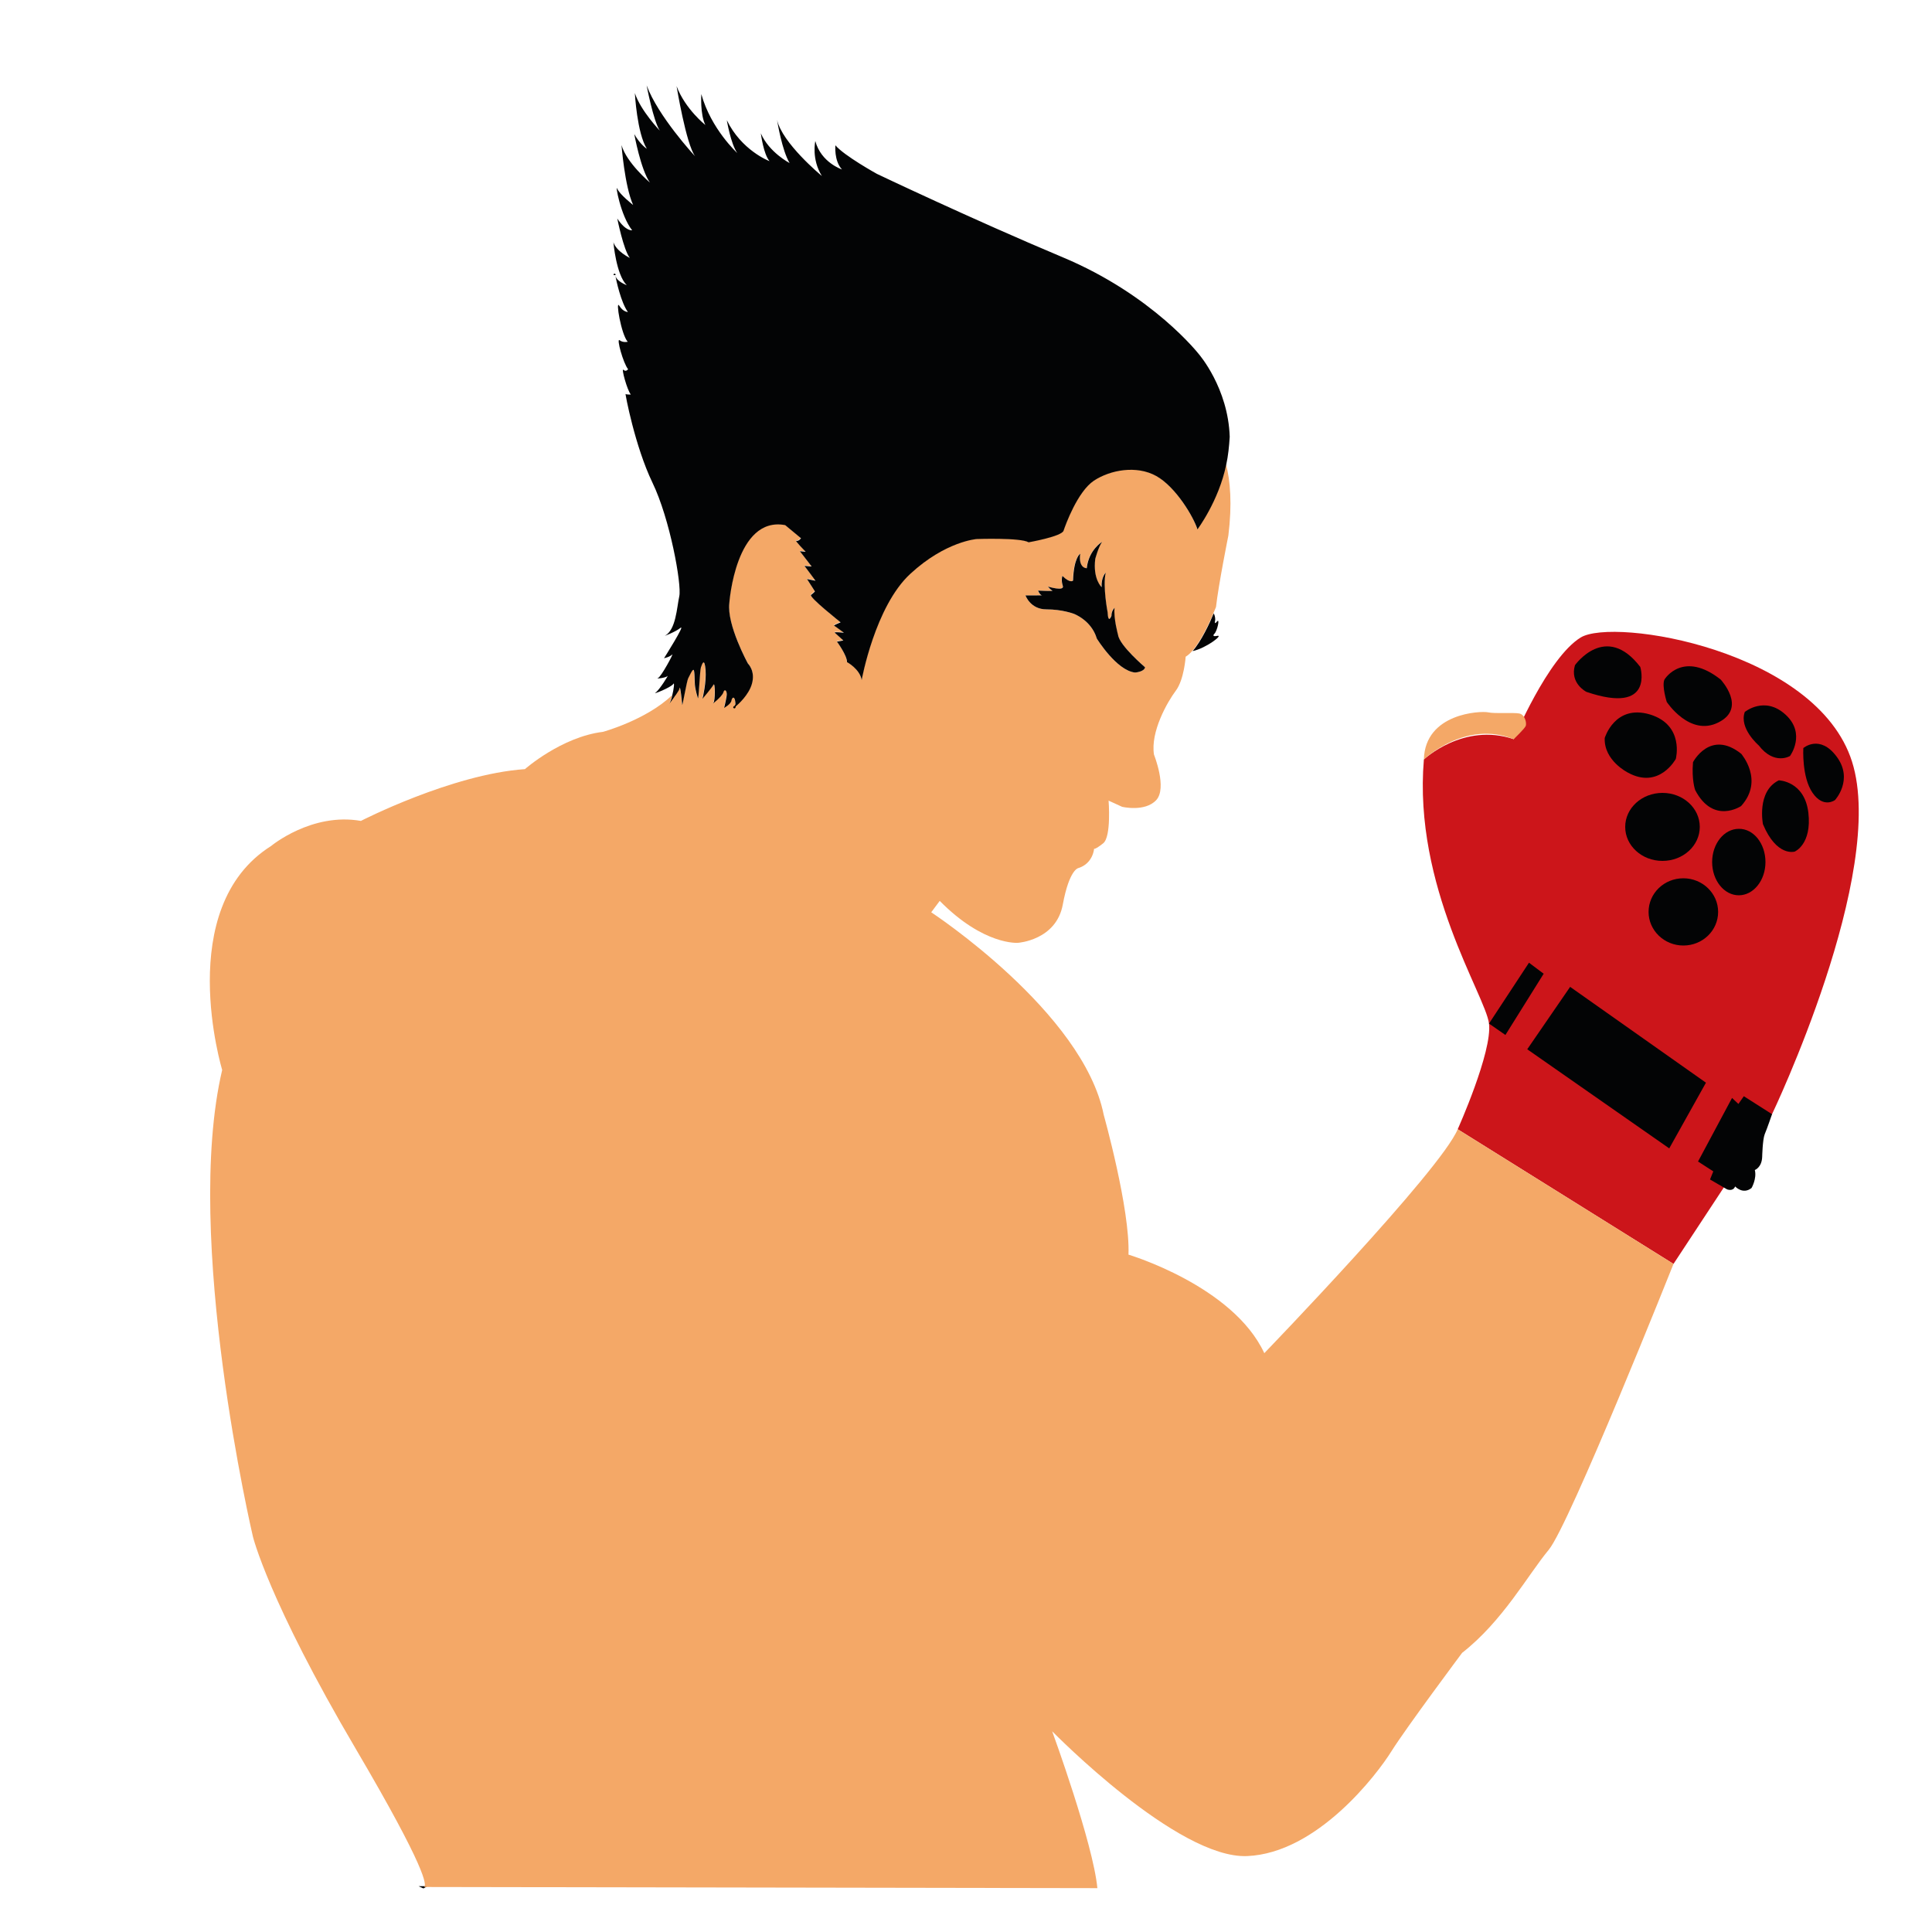 <?xml version="1.0" encoding="utf-8"?>
<!-- Generator: Adobe Illustrator 27.4.1, SVG Export Plug-In . SVG Version: 6.00 Build 0)  -->
<svg version="1.1" id="Calque_1" xmlns="http://www.w3.org/2000/svg" xmlns:xlink="http://www.w3.org/1999/xlink" x="0px" y="0px"
	 viewBox="0 0 1000 1000" style="enable-background:new 0 0 1000 1000;" xml:space="preserve">
<style type="text/css">
	.st0{fill:#CC151A;}
	.st1{display:none;}
	.st2{fill:#030405;}
	.st3{fill:#F4A867;}
	.st4{fill:none;stroke:#000000;stroke-miterlimit:10;}
</style>
<path class="st0" d="M754.5,584.5c0,0,18-40.1,16.2-54.7S731.4,459,737,393.1c0,0,20.5-19.3,46.5-10.5c0,0,17.5-42,34.6-52.6
	s122.2,6.5,140.5,64.2s-41.4,182.5-41.4,182.5l-51,77.5L754.5,584.5z"/>
<g id="Calque_1_00000181049280051338402820000003554674376141672866_" class="st1">
</g>
<polygon class="st2" points="799,504 779.2,535.7 770.7,529.8 791.4,498.3 "/>
<polygon class="st2" points="883,560.4 864,594.4 790.5,543.1 812.7,510.8 "/>
<path class="st2" d="M917.2,576.7c0,0-2.6,7.6-3.8,10.4c-1.1,2.8-1.3,11.7-1.3,11.7c-0.2,5.5-3.8,6.8-3.8,6.8
	c1.1,4.5-1.7,9.3-1.7,9.3c-4.5,3.6-8.5-0.8-8.5-0.8c-1.1,2.8-4.2,1.5-4.2,1.5l-8.8-5.1l1.7-4.2l-7.9-5.1l17.6-32.9l3.3,3.1l2.8-4
	L917.2,576.7z"/>
<path class="st2" d="M889.3,472c0,9.6-8,17.4-18,17.4c-9.9,0-18-7.8-18-17.4s8-17.4,18-17.4C881.2,454.6,889.3,462.4,889.3,472z"/>
<path class="st2" d="M879.8,428c0,9.7-8.6,17.6-19.3,17.6s-19.3-7.9-19.3-17.6s8.6-17.6,19.3-17.6S879.8,418.3,879.8,428z"/>
<path class="st2" d="M913.8,446.2c0,9.5-6.2,17.2-13.8,17.2s-13.8-7.7-13.8-17.2S892.4,429,900,429
	C907.7,428.9,913.8,436.7,913.8,446.2z"/>
<path class="st3" d="M789.7,375.8c-0.6,1.4-6.2,6.8-6.2,6.8c-25-10.2-46.5,10.5-46.5,10.5c0.6-24.1,29.5-25.2,33.2-24.4
	c3.7,0.8,13,0,16.2,0.6C789.4,369.9,790.3,374.4,789.7,375.8z"/>
<path class="st2" d="M821.1,358.1c0,0-8.7-4.4-5.9-13.8c0,0,15.9-22.5,33.8,0.9C849,345.2,856.6,370.2,821.1,358.1z"/>
<path class="st2" d="M867.4,392.8c0,0-8.6,16-24.8,7.1c0,0-12.5-6.2-12-17.9c0,0,5.2-17.6,23.4-12.2
	C872,375.3,867.4,392.8,867.4,392.8z"/>
<path class="st2" d="M889.5,373.9c-14.9,7.6-26.8-10.6-26.8-10.6s-2.5-7.9-1.3-11.3c0.3-0.9,10-15.5,29.3-0.2
	C890.6,351.8,904.4,366.4,889.5,373.9z"/>
<path class="st2" d="M901.2,417.2c0,0-14.4,9.8-23.8-8.3c0,0-1.9-5.3-1.1-14.4c0,0,8.9-17.2,25-4.3
	C901.2,390.2,913.3,403.8,901.2,417.2z"/>
<path class="st2" d="M928.9,440.8c0,0-9.3,2.8-16.4-14.2c0,0-3.4-17,8.2-22.7c0,0,13.3,0.3,15.3,16.7
	C937.9,437.1,928.9,440.8,928.9,440.8z"/>
<path class="st2" d="M949.8,414.1c0,0-5.9,4.5-11.6-3.7c-5.7-8.2-4.8-23.2-4.8-23.2s8.5-7.4,17.3,4.5
	C959.5,403.6,949.8,414.1,949.8,414.1z"/>
<path class="st2" d="M926.5,391.3c0,0-8.1,5-16.2-5.5c0,0-10.3-8.8-7.2-17.3c0,0,10.3-8.5,21.1,1.4
	C935,379.8,926.5,391.3,926.5,391.3z"/>
<path class="st4" d="M218.8,976.8h0.7C219.2,977,218.8,976.8,218.8,976.8z"/>
<path class="st4" d="M379.9,366.1c0,0,0.2,0.3,0.3-0.3C380,366,379.9,366.1,379.9,366.1z"/>
<path class="st3" d="M754.5,584.5c-8.8,21.3-100.1,115.9-100.1,115.9c-16.2-34.9-70.3-51-70.3-51c0.9-23.5-12.8-72.3-12.8-72.3
	C560.7,523.8,482,472.2,482,472.2l4.4-5.9c22.9,23.2,40.5,21.7,40.5,21.7s19.8-1.3,23.2-19.8c3.4-18.4,8.1-18.9,8.1-18.9
	c7.6-2.4,8.1-10,8.1-10s0.4,0.6,4.7-2.8s2.8-22.1,2.8-22.1l7,3.2c0,0,11.7,2.8,17.6-3.4c5.9-6.2-1.1-23.6-1.1-23.6
	c-1.9-11.9,7-27.4,11.3-33.1s5.1-17.6,5.1-17.6c1.2-0.7,2.4-1.8,3.5-3.1c4.6-5.3,8.9-14.6,10.9-19.5c0.8-1.9,1.3-3.1,1.3-3.1
	c1.3-11.7,6.4-37,6.4-37c2-16.4,1-28.3-1.2-36.9c-3.9,18.9-14.9,33.5-14.9,33.5c-1.9-6.2-11.1-21.9-21.3-27.6
	c-10.2-5.7-23.8-3.2-32.3,2.4c-8.5,5.7-14.7,22.9-15.7,25.9s-18.1,6-18.1,6c-4.2-2.5-26.8-1.7-26.8-1.7s-16.1,1.1-34.4,18
	c-18.3,16.8-25.2,55-25.2,55c-1-5.8-7.6-9.3-7.6-9.3c0.1-3.4-5.2-10.6-5.2-10.6l3.3-0.6c0,0-3.7-3.4-4.4-4c-0.7-0.6,4.7,0,4.7,0
	s-4.7-3.5-5.1-3.7c-0.4-0.1,3.4-1.7,3.4-1.7s-16.7-13.2-15.3-14.2c1.4-1,2-1.8,2-1.8l-4.1-6.4l4.4,0.9l-5.7-7.7l3.7,0.3l-6.1-7.9
	l3,0.3c0,0-6-6.1-4.8-5.7c1.1,0.4,2.4-1.3,2.4-1.3l-8.2-6.8c-25.7-4.8-28.9,40.3-28.9,40.3c-1.4,11.3,9.6,31.3,9.6,31.3
	s4,3.8,2.1,10.5c-1.6,5.8-7.2,10.8-8.6,11.9c-0.1,0.6-0.3,0.3-0.3,0.3s0.1-0.1,0.3-0.3c0.1-0.3,0.1-1,0-2.3c-0.3-3.4-1.7-2.7-2-0.9
	c-0.3,1.9-3.8,3.8-3.8,3.8s0.9-3.5,1.3-6.2s-1.1-4-1.7-1.8c-0.6,2.1-6.4,6.7-5.2,5.5c1.1-1.1,1-11.1,0.1-9.5c-0.8,1.5-5.4,7-5.7,7.3
	c0.1-0.4,2.1-8.5,1.6-15c-0.6-6.7-1.8-3-2.4-1.3s-1.1,17.1-1.6,15.9c-0.4-1.3-1-3.4-1.4-5.8s-0.1-8.8-0.9-8.8
	c-0.7,0-1.8,2.8-2.7,4.4c-0.8,1.6-3,15-3.1,13.6s-1-10.5-1.4-8.5c0,0,0,0.1,0,0.2s-0.1,0.2-0.1,0.3c-0.1,0.1-0.1,0.3-0.2,0.5
	c0,0.1-0.1,0.2-0.1,0.2c-0.3,0.5-0.7,1.1-1.1,1.7c-0.1,0.1-0.1,0.2-0.2,0.3c-0.2,0.3-0.4,0.6-0.7,0.9c-0.1,0.2-0.2,0.3-0.3,0.5
	c-0.4,0.6-0.9,1.2-1.3,1.8c-0.1,0.2-0.2,0.3-0.4,0.5c-0.4,0.5-0.7,0.9-0.9,1.2c0.2-0.2,0.3-0.5,0.4-0.8c0.1-0.1,0.1-0.3,0.2-0.4
	c0.1-0.2,0.1-0.3,0.2-0.5s0.1-0.4,0.2-0.6c0.2-0.6,0.4-1.2,0.5-1.9c-13.4,12.8-35.7,18.9-35.7,18.9c-21.5,2.6-40.4,19.3-40.4,19.3
	c-37.8,2.6-84.9,26.8-84.9,26.8c-25.5-4.5-46.5,13-46.5,13c-50.8,32-25.3,115.9-25.3,115.9c-20.4,86.7,15.9,241.5,15.9,241.5
	s7.9,32.9,53.3,110c36.7,62.4,36.7,70.6,35.3,71.4l348.5,0.6c-2.2-23.1-23.1-80.4-23.4-81.2c1,1,64.9,66.1,100.9,64.6
	c36.3-1.5,67.3-42.3,74.8-54.4c7.6-12.1,36.5-50.8,36.5-50.8c21-16.4,34-40.3,44.8-53.3s64.6-148,64.6-148L754.5,584.5z
	 M539.2,308.1c-1.1-0.1-2-2.4-2-2.4s8.2,0.4,7.4,0c-0.9-0.4-2.3-2.1-2.3-2.1s8.7,2.7,7.7-0.4c-0.1-0.2-0.1-0.4-0.2-0.6
	c-0.7-2.8,0-4.5,0-4.5c4.2,4.1,5.5,2.4,5.5,2.4c0.4-11.9,3.7-13.9,3.7-13.9c-1,7.7,3.4,7.5,3.4,7.5c1-9.5,7.9-13.6,7.9-13.6
	c-2,3-3.5,8.8-3.5,8.8c-1.3,10.5,3.3,14.6,3.3,14.6c-0.3-5.1,2.1-7.5,2.1-7.5c-1.6,7.1,1,20.5,1,20.5c0.3,6.5,2,1.8,2,1.8
	c-0.1-2.5,1.6-4.1,1.6-4.1c-0.6,5.4,1.8,14,1.8,14c0.8,5.5,14.1,16.8,14.1,16.8c-0.5,2.4-5.2,2.7-5.2,2.7
	c-9.6-1-19.8-17.6-19.8-17.6c-2.8-9.5-11.9-12.8-11.9-12.8s-5.9-2.3-14.2-2.3s-10.8-7.2-10.8-7.2S540.4,308.2,539.2,308.1z"/>
<path class="st2" d="M592.7,345.4c-0.5,2.4-5.2,2.7-5.2,2.7c-9.6-1-19.8-17.6-19.8-17.6c-2.8-9.5-11.9-12.8-11.9-12.8
	s-5.9-2.3-14.2-2.3s-10.8-7.2-10.8-7.2s9.6,0,8.5-0.1s-2-2.4-2-2.4s8.2,0.4,7.4,0c-0.9-0.4-2.3-2.1-2.3-2.1s8.7,2.7,7.7-0.4
	c-0.1-0.2-0.1-0.4-0.2-0.6c-0.7-2.8,0-4.5,0-4.5c4.2,4.1,5.5,2.4,5.5,2.4c0.4-11.9,3.7-13.9,3.7-13.9c-1,7.7,3.4,7.5,3.4,7.5
	c1-9.5,7.9-13.6,7.9-13.6c-2,3-3.5,8.8-3.5,8.8c-1.3,10.5,3.3,14.6,3.3,14.6c-0.3-5.1,2.1-7.5,2.1-7.5c-1.6,7.1,1,20.5,1,20.5
	c0.3,6.5,2,1.8,2,1.8c-0.1-2.5,1.6-4.1,1.6-4.1c-0.6,5.4,1.8,14,1.8,14C579.4,334.1,592.7,345.4,592.7,345.4z"/>
<path class="st2" d="M617.3,337c4.6-5.3,8.9-14.6,10.9-19.5c0.5,0.8,0.8,1.9,0.8,3.4c0,0-0.8,3,0.9,0.8c1.7-2.1,0.1,5.1-1.4,6.4
	c0,0-1.7,1.7,1.7,1C633.2,328.6,624.3,335.5,617.3,337z"/>
<path class="st2" d="M634.7,240.5c-3.9,18.9-14.9,33.5-14.9,33.5c-1.9-6.2-11.1-21.9-21.3-27.6c-10.2-5.7-23.8-3.2-32.3,2.4
	c-8.5,5.7-14.7,22.9-15.7,25.9s-18.1,6-18.1,6c-4.2-2.5-26.8-1.7-26.8-1.7s-16.1,1.1-34.4,18c-18.3,16.8-25.2,55-25.2,55
	c-1-5.8-7.6-9.3-7.6-9.3c0.1-3.4-5.2-10.6-5.2-10.6l3.3-0.6c0,0-3.7-3.4-4.4-4c-0.7-0.6,4.7,0,4.7,0s-4.7-3.5-5.1-3.7
	c-0.4-0.1,3.4-1.7,3.4-1.7s-16.7-13.2-15.3-14.2c1.4-1,2-1.8,2-1.8l-4.1-6.4l4.4,0.9l-5.7-7.7l3.7,0.3l-6.1-7.9l3,0.3
	c0,0-6-6.1-4.8-5.7c1.1,0.4,2.4-1.3,2.4-1.3l-8.2-6.8c-25.7-4.8-28.9,40.3-28.9,40.3c-1.4,11.3,9.6,31.3,9.6,31.3s4,3.8,2.1,10.5
	c-1.6,5.8-7.2,10.8-8.6,11.9c0.1-0.3,0.1-1,0-2.3c-0.3-3.4-1.7-2.7-2-0.9c-0.3,1.9-3.8,3.8-3.8,3.8s0.9-3.5,1.3-6.2s-1.1-4-1.7-1.8
	c-0.6,2.1-6.4,6.7-5.2,5.5c1.1-1.1,1-11.1,0.1-9.5c-0.8,1.5-5.4,7-5.7,7.3c0.1-0.4,2.1-8.5,1.6-15c-0.6-6.7-1.8-3-2.4-1.3
	s-1.1,17.1-1.6,15.9c-0.4-1.3-1-3.4-1.4-5.8s-0.1-8.8-0.9-8.8c-0.7,0-1.8,2.8-2.7,4.4c-0.8,1.6-3,15-3.1,13.6s-1-10.5-1.4-8.5
	c0,0,0,0.1,0,0.2s-0.1,0.2-0.1,0.3c-0.1,0.1-0.1,0.3-0.2,0.5c0,0.1-0.1,0.2-0.1,0.2c-0.3,0.5-0.7,1.1-1.1,1.7
	c-0.1,0.1-0.1,0.2-0.2,0.3c-0.2,0.3-0.4,0.6-0.7,0.9c-0.1,0.2-0.2,0.3-0.3,0.5c-0.4,0.6-0.9,1.2-1.3,1.8c-0.1,0.2-0.2,0.3-0.4,0.5
	c-0.4,0.5-0.7,0.9-0.9,1.2c0.2-0.2,0.3-0.5,0.4-0.8c0.1-0.1,0.1-0.3,0.2-0.4c0.1-0.2,0.1-0.3,0.2-0.5s0.1-0.4,0.2-0.6
	c0.2-0.6,0.4-1.2,0.5-1.9c0.9-3.5,1.3-7.3,0.6-6.1c-1.1,1.8-11.2,5.8-9.2,4.5s7.1-9.6,6.2-8.6s-6.5,1.6-5,1.1
	c1.6-0.4,8.6-13.5,7.4-12.2c-1.3,1.3-4.2,1.9-4.2,1.9s11.3-17.9,8.5-15.7c-2.7,2.1-7.8,4-8.1,4.1c5.8-3.1,6.2-14.6,7.5-20.5
	c1.3-6-4.8-40-13.9-58.8c-9.1-18.9-14.2-46.3-13.9-45.9c0.3,0.4,2.7,0.3,2.7,0.3c-1.9-2.3-5.1-14-3.8-12.8c1.3,1.3,2.4-0.3,2.4-0.3
	c-2.5-3-6.2-16.4-4.4-15c1.8,1.4,4.2,0.8,4.2,0.8c-3.4-3.8-6.4-22-4.4-18.7s4.5,3.3,4.5,3.3c-3.6-4.9-6.1-16.6-6.5-18.9
	c0.6,3.1,5.9,5,5.9,5c-5.5-5.4-6.9-22.2-6.9-22.2c1.6,4.8,8.5,8.1,8.5,8.1c-3.3-4.2-6.5-20.4-6.5-20.4c4.4,6.7,7.7,6.1,7.7,6.1
	c-6.1-7.7-8.9-24.5-7.7-21.5c1.3,3,8.2,8.4,8.2,8.4c-4.4-9.8-6-31-6-31c2.6,9.2,14.7,19.4,14.7,19.4c-4.8-6.8-8.1-25.1-8.1-25.1
	c2.9,5.2,6.3,7.5,6.5,7.6c-5.1-8.1-6.2-28.8-6.2-28.8c3,9.1,12.9,19.4,12.9,19.4c-3.4-5.2-6.8-23.4-6.8-23.4
	c5.9,15.9,24.5,36.1,25.1,36.7c-4.7-6.3-9.6-36.3-9.6-36.3c4.5,11.9,14.9,20.1,14.9,20.1c-2.8-5.5-2.1-16-2.1-16
	c5,18.1,18.6,30.5,18.6,30.5c-3.4-4.8-5.4-17-5.4-17c7.5,15.5,21.7,21.1,22.1,21.2c-3.1-3.6-4.4-13.8-4.5-14.4
	c4.3,9.9,14.9,15.4,14.9,15.4c-3.9-6.5-6.3-21.1-6.5-22.4c2.6,12,22.6,28.6,23.2,29.1C419.9,82.3,422,73,422,73
	c3,11.2,13.8,14.7,13.8,14.7c-4.2-4.5-3.4-12.5-3.4-12.5c4.5,5.4,21.5,14.8,21.5,14.8s49.1,23.4,96,43.1
	c46.9,19.6,70.7,50.3,70.7,50.3s15.1,17.4,15.9,42.7C636.2,231,635.7,235.9,634.7,240.5z"/>
<path class="st4" d="M318.1,142.4C318.1,142.1,318.1,142,318.1,142.4L318.1,142.4z"/>
<path class="st4" d="M380.3,365.8c-0.1,0.6-0.3,0.3-0.3,0.3S380,366,380.3,365.8z"/>
</svg>
